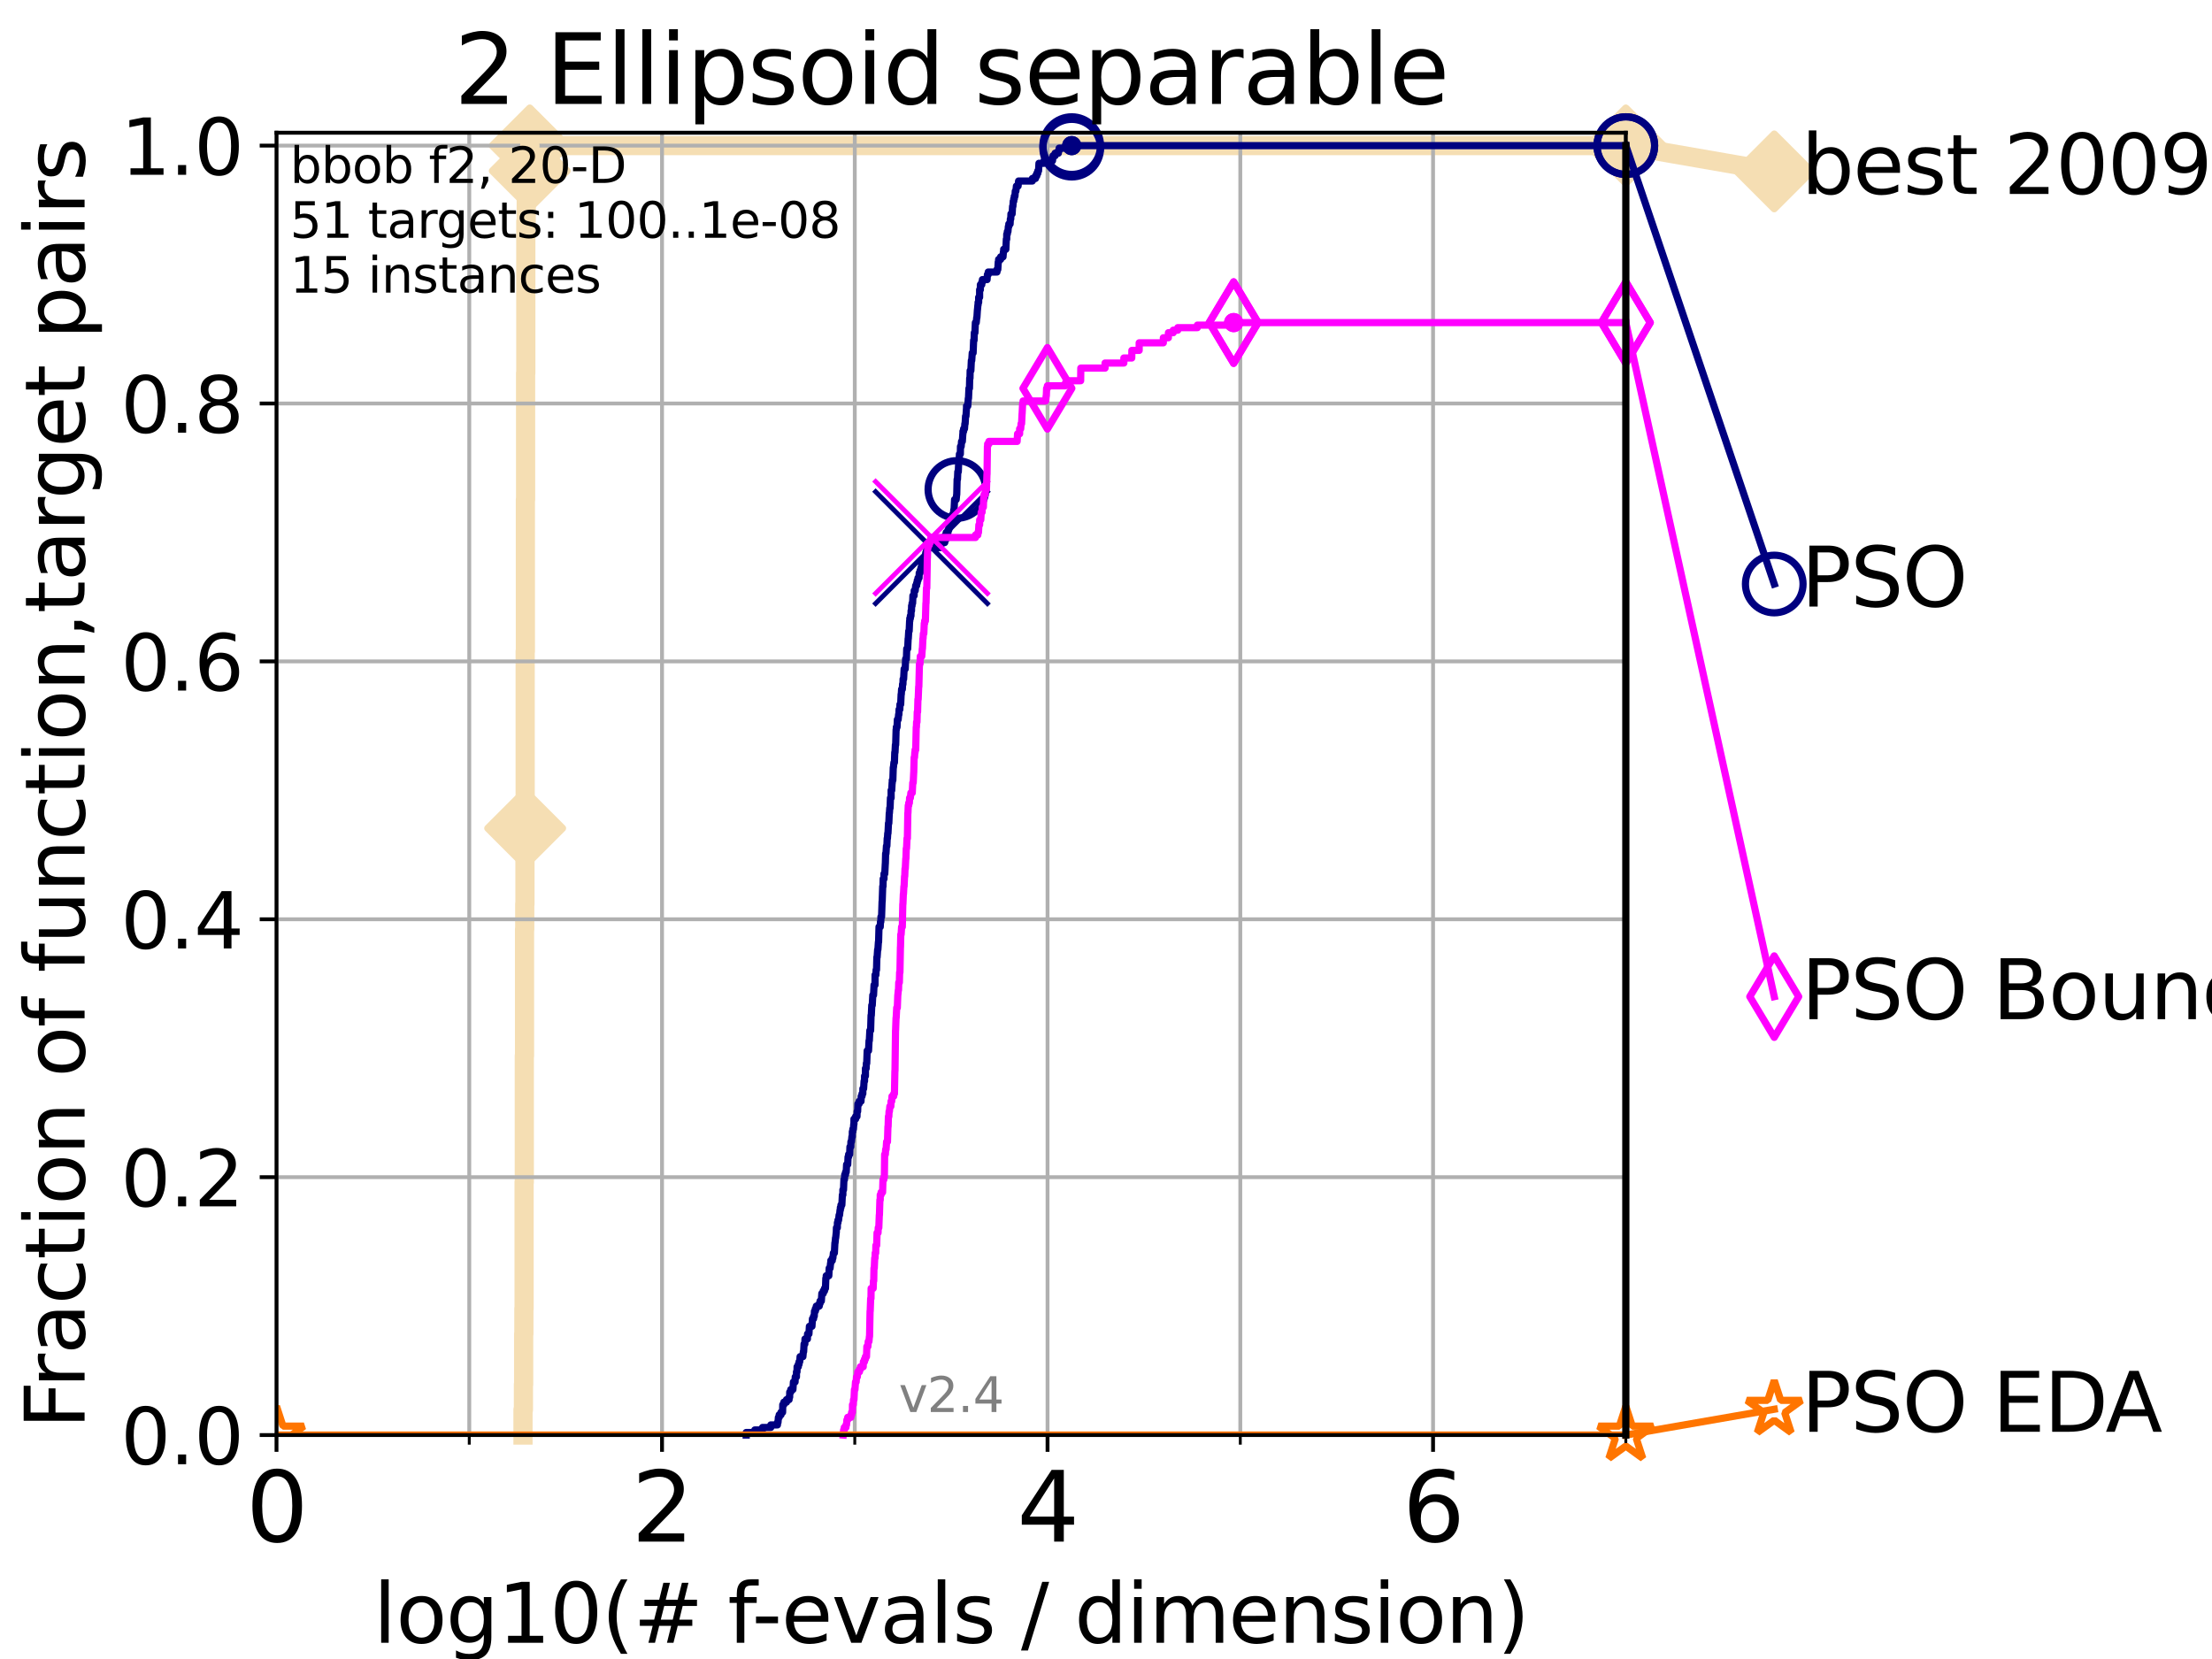 <?xml version="1.0" encoding="utf-8" standalone="no"?>
<!DOCTYPE svg PUBLIC "-//W3C//DTD SVG 1.1//EN"
  "http://www.w3.org/Graphics/SVG/1.1/DTD/svg11.dtd">
<svg height="345.6pt" version="1.1" viewBox="0 0 460.8 345.6" width="460.8pt" xmlns="http://www.w3.org/2000/svg" xmlns:xlink="http://www.w3.org/1999/xlink">
 <defs>
  <style type="text/css">*{stroke-linecap:butt;stroke-linejoin:round;}</style>
 </defs>
 <g id="figure_1">
  <g id="patch_1">
   <path d="M 0 345.6 
L 460.8 345.6 
L 460.8 0 
L 0 0 
z
" style="fill:#ffffff;"/>
  </g>
  <g id="axes_1">
   <g id="patch_2">
    <path d="M 57.6 298.944 
L 338.688 298.944 
L 338.688 27.648 
L 57.6 27.648 
z
" style="fill:#ffffff;"/>
   </g>
   <g id="line2d_1">
    <path d="M 108.949 298.944 
L 108.949 293.677 
L 109.04 293.677 
L 109.04 288.41 
L 109.086 288.41 
L 109.086 277.877 
L 109.132 277.877 
L 109.132 272.61 
L 109.177 272.61 
L 109.177 246.275 
L 109.222 246.275 
L 109.222 219.941 
L 109.267 219.941 
L 109.267 193.607 
L 109.312 193.607 
L 109.312 188.34 
L 109.357 188.34 
L 109.357 172.539 
L 109.402 172.539 
L 109.402 135.671 
L 109.447 135.671 
L 109.447 104.07 
L 109.491 104.07 
L 109.491 77.736 
L 109.536 77.736 
L 109.536 46.135 
L 109.624 46.135 
L 109.624 40.868 
L 110.017 40.868 
L 110.017 35.601 
L 110.359 35.601 
L 110.359 30.334 
L 338.688 30.334 
" style="fill:none;stroke:#f5deb3;stroke-linecap:square;stroke-width:4;"/>
   </g>
   <g id="line2d_2">
    <defs>
     <path d="M 0 7.778 
L 7.778 0 
L 0 -7.778 
L -7.778 0 
z
" id="md12a6431f4" style="stroke:#f5deb3;stroke-linejoin:miter;stroke-width:1.5;"/>
    </defs>
    <g>
     <use style="fill:#f5deb3;stroke:#f5deb3;stroke-linejoin:miter;stroke-width:1.5;" x="109.402" xlink:href="#md12a6431f4" y="172.539"/>
     <use style="fill:#f5deb3;stroke:#f5deb3;stroke-linejoin:miter;stroke-width:1.5;" x="110.359" xlink:href="#md12a6431f4" y="35.601"/>
     <use style="fill:#f5deb3;stroke:#f5deb3;stroke-linejoin:miter;stroke-width:1.5;" x="110.359" xlink:href="#md12a6431f4" y="30.334"/>
     <use style="fill:#f5deb3;stroke:#f5deb3;stroke-linejoin:miter;stroke-width:1.5;" x="110.359" xlink:href="#md12a6431f4" y="30.334"/>
     <use style="fill:#f5deb3;stroke:#f5deb3;stroke-linejoin:miter;stroke-width:1.5;" x="338.688" xlink:href="#md12a6431f4" y="30.334"/>
    </g>
   </g>
   <g id="line2d_3">
    <path style="fill:none;stroke:#f5deb3;stroke-linecap:square;stroke-width:4;"/>
    <g/>
   </g>
   <g id="line2d_4">
    <path d="M 338.688 30.334 
L 369.608 35.706 
" style="fill:none;stroke:#f5deb3;stroke-linecap:square;stroke-width:4;"/>
    <g>
     <use style="fill:#f5deb3;stroke:#f5deb3;stroke-linejoin:miter;stroke-width:1.5;" x="338.688" xlink:href="#md12a6431f4" y="30.334"/>
     <use style="fill:#f5deb3;stroke:#f5deb3;stroke-linejoin:miter;stroke-width:1.5;" x="369.608" xlink:href="#md12a6431f4" y="35.706"/>
    </g>
   </g>
   <g id="matplotlib.axis_1">
    <g id="xtick_1">
     <g id="line2d_5">
      <path clip-path="url(#p84c06c8d88)" d="M 57.6 298.944 
L 57.6 27.648 
" style="fill:none;stroke:#b0b0b0;stroke-linecap:square;stroke-width:0.8;"/>
     </g>
     <g id="line2d_6">
      <defs>
       <path d="M 0 0 
L 0 3.5 
" id="mf2fbe23375" style="stroke:#000000;stroke-width:0.8;"/>
      </defs>
      <g>
       <use style="stroke:#000000;stroke-width:0.8;" x="57.6" xlink:href="#mf2fbe23375" y="298.944"/>
      </g>
     </g>
     <g id="text_1">
      <!-- 0 -->
      <g transform="translate(51.237 321.141)scale(0.2 -0.2)">
       <defs>
        <path d="M 2034 4250 
Q 1547 4250 1301 3770 
Q 1056 3291 1056 2328 
Q 1056 1369 1301 889 
Q 1547 409 2034 409 
Q 2525 409 2770 889 
Q 3016 1369 3016 2328 
Q 3016 3291 2770 3770 
Q 2525 4250 2034 4250 
z
M 2034 4750 
Q 2819 4750 3233 4129 
Q 3647 3509 3647 2328 
Q 3647 1150 3233 529 
Q 2819 -91 2034 -91 
Q 1250 -91 836 529 
Q 422 1150 422 2328 
Q 422 3509 836 4129 
Q 1250 4750 2034 4750 
z
" id="DejaVuSans-30" transform="scale(0.016)"/>
       </defs>
       <use xlink:href="#DejaVuSans-30"/>
      </g>
     </g>
    </g>
    <g id="xtick_2">
     <g id="line2d_7">
      <path clip-path="url(#p84c06c8d88)" d="M 137.911 298.944 
L 137.911 27.648 
" style="fill:none;stroke:#b0b0b0;stroke-linecap:square;stroke-width:0.8;"/>
     </g>
     <g id="line2d_8">
      <g>
       <use style="stroke:#000000;stroke-width:0.8;" x="137.911" xlink:href="#mf2fbe23375" y="298.944"/>
      </g>
     </g>
     <g id="text_2">
      <!-- 2 -->
      <g transform="translate(131.548 321.141)scale(0.2 -0.2)">
       <defs>
        <path d="M 1228 531 
L 3431 531 
L 3431 0 
L 469 0 
L 469 531 
Q 828 903 1448 1529 
Q 2069 2156 2228 2338 
Q 2531 2678 2651 2914 
Q 2772 3150 2772 3378 
Q 2772 3750 2511 3984 
Q 2250 4219 1831 4219 
Q 1534 4219 1204 4116 
Q 875 4013 500 3803 
L 500 4441 
Q 881 4594 1212 4672 
Q 1544 4750 1819 4750 
Q 2544 4750 2975 4387 
Q 3406 4025 3406 3419 
Q 3406 3131 3298 2873 
Q 3191 2616 2906 2266 
Q 2828 2175 2409 1742 
Q 1991 1309 1228 531 
z
" id="DejaVuSans-32" transform="scale(0.016)"/>
       </defs>
       <use xlink:href="#DejaVuSans-32"/>
      </g>
     </g>
    </g>
    <g id="xtick_3">
     <g id="line2d_9">
      <path clip-path="url(#p84c06c8d88)" d="M 218.222 298.944 
L 218.222 27.648 
" style="fill:none;stroke:#b0b0b0;stroke-linecap:square;stroke-width:0.8;"/>
     </g>
     <g id="line2d_10">
      <g>
       <use style="stroke:#000000;stroke-width:0.8;" x="218.222" xlink:href="#mf2fbe23375" y="298.944"/>
      </g>
     </g>
     <g id="text_3">
      <!-- 4 -->
      <g transform="translate(211.859 321.141)scale(0.2 -0.2)">
       <defs>
        <path d="M 2419 4116 
L 825 1625 
L 2419 1625 
L 2419 4116 
z
M 2253 4666 
L 3047 4666 
L 3047 1625 
L 3713 1625 
L 3713 1100 
L 3047 1100 
L 3047 0 
L 2419 0 
L 2419 1100 
L 313 1100 
L 313 1709 
L 2253 4666 
z
" id="DejaVuSans-34" transform="scale(0.016)"/>
       </defs>
       <use xlink:href="#DejaVuSans-34"/>
      </g>
     </g>
    </g>
    <g id="xtick_4">
     <g id="line2d_11">
      <path clip-path="url(#p84c06c8d88)" d="M 298.533 298.944 
L 298.533 27.648 
" style="fill:none;stroke:#b0b0b0;stroke-linecap:square;stroke-width:0.8;"/>
     </g>
     <g id="line2d_12">
      <g>
       <use style="stroke:#000000;stroke-width:0.8;" x="298.533" xlink:href="#mf2fbe23375" y="298.944"/>
      </g>
     </g>
     <g id="text_4">
      <!-- 6 -->
      <g transform="translate(292.17 321.141)scale(0.2 -0.2)">
       <defs>
        <path d="M 2113 2584 
Q 1688 2584 1439 2293 
Q 1191 2003 1191 1497 
Q 1191 994 1439 701 
Q 1688 409 2113 409 
Q 2538 409 2786 701 
Q 3034 994 3034 1497 
Q 3034 2003 2786 2293 
Q 2538 2584 2113 2584 
z
M 3366 4563 
L 3366 3988 
Q 3128 4100 2886 4159 
Q 2644 4219 2406 4219 
Q 1781 4219 1451 3797 
Q 1122 3375 1075 2522 
Q 1259 2794 1537 2939 
Q 1816 3084 2150 3084 
Q 2853 3084 3261 2657 
Q 3669 2231 3669 1497 
Q 3669 778 3244 343 
Q 2819 -91 2113 -91 
Q 1303 -91 875 529 
Q 447 1150 447 2328 
Q 447 3434 972 4092 
Q 1497 4750 2381 4750 
Q 2619 4750 2861 4703 
Q 3103 4656 3366 4563 
z
" id="DejaVuSans-36" transform="scale(0.016)"/>
       </defs>
       <use xlink:href="#DejaVuSans-36"/>
      </g>
     </g>
    </g>
    <g id="xtick_5">
     <g id="line2d_13">
      <path clip-path="url(#p84c06c8d88)" d="M 97.755 298.944 
L 97.755 27.648 
" style="fill:none;stroke:#b0b0b0;stroke-linecap:square;stroke-width:0.8;"/>
     </g>
     <g id="line2d_14">
      <defs>
       <path d="M 0 0 
L 0 2 
" id="me64077f233" style="stroke:#000000;stroke-width:0.6;"/>
      </defs>
      <g>
       <use style="stroke:#000000;stroke-width:0.6;" x="97.755" xlink:href="#me64077f233" y="298.944"/>
      </g>
     </g>
    </g>
    <g id="xtick_6">
     <g id="line2d_15">
      <path clip-path="url(#p84c06c8d88)" d="M 178.066 298.944 
L 178.066 27.648 
" style="fill:none;stroke:#b0b0b0;stroke-linecap:square;stroke-width:0.8;"/>
     </g>
     <g id="line2d_16">
      <g>
       <use style="stroke:#000000;stroke-width:0.6;" x="178.066" xlink:href="#me64077f233" y="298.944"/>
      </g>
     </g>
    </g>
    <g id="xtick_7">
     <g id="line2d_17">
      <path clip-path="url(#p84c06c8d88)" d="M 258.377 298.944 
L 258.377 27.648 
" style="fill:none;stroke:#b0b0b0;stroke-linecap:square;stroke-width:0.8;"/>
     </g>
     <g id="line2d_18">
      <g>
       <use style="stroke:#000000;stroke-width:0.6;" x="258.377" xlink:href="#me64077f233" y="298.944"/>
      </g>
     </g>
    </g>
    <g id="xtick_8">
     <g id="line2d_19">
      <path clip-path="url(#p84c06c8d88)" d="M 338.688 298.944 
L 338.688 27.648 
" style="fill:none;stroke:#b0b0b0;stroke-linecap:square;stroke-width:0.8;"/>
     </g>
     <g id="line2d_20">
      <g>
       <use style="stroke:#000000;stroke-width:0.6;" x="338.688" xlink:href="#me64077f233" y="298.944"/>
      </g>
     </g>
    </g>
    <g id="text_5">
     <!-- log10(# f-evals / dimension) -->
     <g transform="translate(77.764 342.218)scale(0.17 -0.17)">
      <defs>
       <path d="M 603 4863 
L 1178 4863 
L 1178 0 
L 603 0 
L 603 4863 
z
" id="DejaVuSans-6c" transform="scale(0.016)"/>
       <path d="M 1959 3097 
Q 1497 3097 1228 2736 
Q 959 2375 959 1747 
Q 959 1119 1226 758 
Q 1494 397 1959 397 
Q 2419 397 2687 759 
Q 2956 1122 2956 1747 
Q 2956 2369 2687 2733 
Q 2419 3097 1959 3097 
z
M 1959 3584 
Q 2709 3584 3137 3096 
Q 3566 2609 3566 1747 
Q 3566 888 3137 398 
Q 2709 -91 1959 -91 
Q 1206 -91 779 398 
Q 353 888 353 1747 
Q 353 2609 779 3096 
Q 1206 3584 1959 3584 
z
" id="DejaVuSans-6f" transform="scale(0.016)"/>
       <path d="M 2906 1791 
Q 2906 2416 2648 2759 
Q 2391 3103 1925 3103 
Q 1463 3103 1205 2759 
Q 947 2416 947 1791 
Q 947 1169 1205 825 
Q 1463 481 1925 481 
Q 2391 481 2648 825 
Q 2906 1169 2906 1791 
z
M 3481 434 
Q 3481 -459 3084 -895 
Q 2688 -1331 1869 -1331 
Q 1566 -1331 1297 -1286 
Q 1028 -1241 775 -1147 
L 775 -588 
Q 1028 -725 1275 -790 
Q 1522 -856 1778 -856 
Q 2344 -856 2625 -561 
Q 2906 -266 2906 331 
L 2906 616 
Q 2728 306 2450 153 
Q 2172 0 1784 0 
Q 1141 0 747 490 
Q 353 981 353 1791 
Q 353 2603 747 3093 
Q 1141 3584 1784 3584 
Q 2172 3584 2450 3431 
Q 2728 3278 2906 2969 
L 2906 3500 
L 3481 3500 
L 3481 434 
z
" id="DejaVuSans-67" transform="scale(0.016)"/>
       <path d="M 794 531 
L 1825 531 
L 1825 4091 
L 703 3866 
L 703 4441 
L 1819 4666 
L 2450 4666 
L 2450 531 
L 3481 531 
L 3481 0 
L 794 0 
L 794 531 
z
" id="DejaVuSans-31" transform="scale(0.016)"/>
       <path d="M 1984 4856 
Q 1566 4138 1362 3434 
Q 1159 2731 1159 2009 
Q 1159 1288 1364 580 
Q 1569 -128 1984 -844 
L 1484 -844 
Q 1016 -109 783 600 
Q 550 1309 550 2009 
Q 550 2706 781 3412 
Q 1013 4119 1484 4856 
L 1984 4856 
z
" id="DejaVuSans-28" transform="scale(0.016)"/>
       <path d="M 3272 2816 
L 2363 2816 
L 2100 1772 
L 3016 1772 
L 3272 2816 
z
M 2803 4594 
L 2478 3297 
L 3391 3297 
L 3719 4594 
L 4219 4594 
L 3897 3297 
L 4872 3297 
L 4872 2816 
L 3775 2816 
L 3519 1772 
L 4513 1772 
L 4513 1294 
L 3397 1294 
L 3072 0 
L 2572 0 
L 2894 1294 
L 1978 1294 
L 1656 0 
L 1153 0 
L 1478 1294 
L 494 1294 
L 494 1772 
L 1594 1772 
L 1856 2816 
L 850 2816 
L 850 3297 
L 1978 3297 
L 2297 4594 
L 2803 4594 
z
" id="DejaVuSans-23" transform="scale(0.016)"/>
       <path id="DejaVuSans-20" transform="scale(0.016)"/>
       <path d="M 2375 4863 
L 2375 4384 
L 1825 4384 
Q 1516 4384 1395 4259 
Q 1275 4134 1275 3809 
L 1275 3500 
L 2222 3500 
L 2222 3053 
L 1275 3053 
L 1275 0 
L 697 0 
L 697 3053 
L 147 3053 
L 147 3500 
L 697 3500 
L 697 3744 
Q 697 4328 969 4595 
Q 1241 4863 1831 4863 
L 2375 4863 
z
" id="DejaVuSans-66" transform="scale(0.016)"/>
       <path d="M 313 2009 
L 1997 2009 
L 1997 1497 
L 313 1497 
L 313 2009 
z
" id="DejaVuSans-2d" transform="scale(0.016)"/>
       <path d="M 3597 1894 
L 3597 1613 
L 953 1613 
Q 991 1019 1311 708 
Q 1631 397 2203 397 
Q 2534 397 2845 478 
Q 3156 559 3463 722 
L 3463 178 
Q 3153 47 2828 -22 
Q 2503 -91 2169 -91 
Q 1331 -91 842 396 
Q 353 884 353 1716 
Q 353 2575 817 3079 
Q 1281 3584 2069 3584 
Q 2775 3584 3186 3129 
Q 3597 2675 3597 1894 
z
M 3022 2063 
Q 3016 2534 2758 2815 
Q 2500 3097 2075 3097 
Q 1594 3097 1305 2825 
Q 1016 2553 972 2059 
L 3022 2063 
z
" id="DejaVuSans-65" transform="scale(0.016)"/>
       <path d="M 191 3500 
L 800 3500 
L 1894 563 
L 2988 3500 
L 3597 3500 
L 2284 0 
L 1503 0 
L 191 3500 
z
" id="DejaVuSans-76" transform="scale(0.016)"/>
       <path d="M 2194 1759 
Q 1497 1759 1228 1600 
Q 959 1441 959 1056 
Q 959 750 1161 570 
Q 1363 391 1709 391 
Q 2188 391 2477 730 
Q 2766 1069 2766 1631 
L 2766 1759 
L 2194 1759 
z
M 3341 1997 
L 3341 0 
L 2766 0 
L 2766 531 
Q 2569 213 2275 61 
Q 1981 -91 1556 -91 
Q 1019 -91 701 211 
Q 384 513 384 1019 
Q 384 1609 779 1909 
Q 1175 2209 1959 2209 
L 2766 2209 
L 2766 2266 
Q 2766 2663 2505 2880 
Q 2244 3097 1772 3097 
Q 1472 3097 1187 3025 
Q 903 2953 641 2809 
L 641 3341 
Q 956 3463 1253 3523 
Q 1550 3584 1831 3584 
Q 2591 3584 2966 3190 
Q 3341 2797 3341 1997 
z
" id="DejaVuSans-61" transform="scale(0.016)"/>
       <path d="M 2834 3397 
L 2834 2853 
Q 2591 2978 2328 3040 
Q 2066 3103 1784 3103 
Q 1356 3103 1142 2972 
Q 928 2841 928 2578 
Q 928 2378 1081 2264 
Q 1234 2150 1697 2047 
L 1894 2003 
Q 2506 1872 2764 1633 
Q 3022 1394 3022 966 
Q 3022 478 2636 193 
Q 2250 -91 1575 -91 
Q 1294 -91 989 -36 
Q 684 19 347 128 
L 347 722 
Q 666 556 975 473 
Q 1284 391 1588 391 
Q 1994 391 2212 530 
Q 2431 669 2431 922 
Q 2431 1156 2273 1281 
Q 2116 1406 1581 1522 
L 1381 1569 
Q 847 1681 609 1914 
Q 372 2147 372 2553 
Q 372 3047 722 3315 
Q 1072 3584 1716 3584 
Q 2034 3584 2315 3537 
Q 2597 3491 2834 3397 
z
" id="DejaVuSans-73" transform="scale(0.016)"/>
       <path d="M 1625 4666 
L 2156 4666 
L 531 -594 
L 0 -594 
L 1625 4666 
z
" id="DejaVuSans-2f" transform="scale(0.016)"/>
       <path d="M 2906 2969 
L 2906 4863 
L 3481 4863 
L 3481 0 
L 2906 0 
L 2906 525 
Q 2725 213 2448 61 
Q 2172 -91 1784 -91 
Q 1150 -91 751 415 
Q 353 922 353 1747 
Q 353 2572 751 3078 
Q 1150 3584 1784 3584 
Q 2172 3584 2448 3432 
Q 2725 3281 2906 2969 
z
M 947 1747 
Q 947 1113 1208 752 
Q 1469 391 1925 391 
Q 2381 391 2643 752 
Q 2906 1113 2906 1747 
Q 2906 2381 2643 2742 
Q 2381 3103 1925 3103 
Q 1469 3103 1208 2742 
Q 947 2381 947 1747 
z
" id="DejaVuSans-64" transform="scale(0.016)"/>
       <path d="M 603 3500 
L 1178 3500 
L 1178 0 
L 603 0 
L 603 3500 
z
M 603 4863 
L 1178 4863 
L 1178 4134 
L 603 4134 
L 603 4863 
z
" id="DejaVuSans-69" transform="scale(0.016)"/>
       <path d="M 3328 2828 
Q 3544 3216 3844 3400 
Q 4144 3584 4550 3584 
Q 5097 3584 5394 3201 
Q 5691 2819 5691 2113 
L 5691 0 
L 5113 0 
L 5113 2094 
Q 5113 2597 4934 2840 
Q 4756 3084 4391 3084 
Q 3944 3084 3684 2787 
Q 3425 2491 3425 1978 
L 3425 0 
L 2847 0 
L 2847 2094 
Q 2847 2600 2669 2842 
Q 2491 3084 2119 3084 
Q 1678 3084 1418 2786 
Q 1159 2488 1159 1978 
L 1159 0 
L 581 0 
L 581 3500 
L 1159 3500 
L 1159 2956 
Q 1356 3278 1631 3431 
Q 1906 3584 2284 3584 
Q 2666 3584 2933 3390 
Q 3200 3197 3328 2828 
z
" id="DejaVuSans-6d" transform="scale(0.016)"/>
       <path d="M 3513 2113 
L 3513 0 
L 2938 0 
L 2938 2094 
Q 2938 2591 2744 2837 
Q 2550 3084 2163 3084 
Q 1697 3084 1428 2787 
Q 1159 2491 1159 1978 
L 1159 0 
L 581 0 
L 581 3500 
L 1159 3500 
L 1159 2956 
Q 1366 3272 1645 3428 
Q 1925 3584 2291 3584 
Q 2894 3584 3203 3211 
Q 3513 2838 3513 2113 
z
" id="DejaVuSans-6e" transform="scale(0.016)"/>
       <path d="M 513 4856 
L 1013 4856 
Q 1481 4119 1714 3412 
Q 1947 2706 1947 2009 
Q 1947 1309 1714 600 
Q 1481 -109 1013 -844 
L 513 -844 
Q 928 -128 1133 580 
Q 1338 1288 1338 2009 
Q 1338 2731 1133 3434 
Q 928 4138 513 4856 
z
" id="DejaVuSans-29" transform="scale(0.016)"/>
      </defs>
      <use xlink:href="#DejaVuSans-6c"/>
      <use x="27.783" xlink:href="#DejaVuSans-6f"/>
      <use x="88.965" xlink:href="#DejaVuSans-67"/>
      <use x="152.441" xlink:href="#DejaVuSans-31"/>
      <use x="216.064" xlink:href="#DejaVuSans-30"/>
      <use x="279.688" xlink:href="#DejaVuSans-28"/>
      <use x="318.701" xlink:href="#DejaVuSans-23"/>
      <use x="402.49" xlink:href="#DejaVuSans-20"/>
      <use x="434.277" xlink:href="#DejaVuSans-66"/>
      <use x="463.982" xlink:href="#DejaVuSans-2d"/>
      <use x="500.066" xlink:href="#DejaVuSans-65"/>
      <use x="561.59" xlink:href="#DejaVuSans-76"/>
      <use x="620.77" xlink:href="#DejaVuSans-61"/>
      <use x="682.049" xlink:href="#DejaVuSans-6c"/>
      <use x="709.832" xlink:href="#DejaVuSans-73"/>
      <use x="761.932" xlink:href="#DejaVuSans-20"/>
      <use x="793.719" xlink:href="#DejaVuSans-2f"/>
      <use x="827.41" xlink:href="#DejaVuSans-20"/>
      <use x="859.197" xlink:href="#DejaVuSans-64"/>
      <use x="922.674" xlink:href="#DejaVuSans-69"/>
      <use x="950.457" xlink:href="#DejaVuSans-6d"/>
      <use x="1047.869" xlink:href="#DejaVuSans-65"/>
      <use x="1109.393" xlink:href="#DejaVuSans-6e"/>
      <use x="1172.771" xlink:href="#DejaVuSans-73"/>
      <use x="1224.871" xlink:href="#DejaVuSans-69"/>
      <use x="1252.654" xlink:href="#DejaVuSans-6f"/>
      <use x="1313.836" xlink:href="#DejaVuSans-6e"/>
      <use x="1377.215" xlink:href="#DejaVuSans-29"/>
     </g>
    </g>
   </g>
   <g id="matplotlib.axis_2">
    <g id="ytick_1">
     <g id="line2d_21">
      <path clip-path="url(#p84c06c8d88)" d="M 57.6 298.944 
L 338.688 298.944 
" style="fill:none;stroke:#b0b0b0;stroke-linecap:square;stroke-width:0.8;"/>
     </g>
     <g id="line2d_22">
      <defs>
       <path d="M 0 0 
L -3.5 0 
" id="maced0ddaca" style="stroke:#000000;stroke-width:0.8;"/>
      </defs>
      <g>
       <use style="stroke:#000000;stroke-width:0.8;" x="57.6" xlink:href="#maced0ddaca" y="298.944"/>
      </g>
     </g>
     <g id="text_6">
      <!-- 0.0 -->
      <g transform="translate(25.155 305.023)scale(0.16 -0.16)">
       <defs>
        <path d="M 684 794 
L 1344 794 
L 1344 0 
L 684 0 
L 684 794 
z
" id="DejaVuSans-2e" transform="scale(0.016)"/>
       </defs>
       <use xlink:href="#DejaVuSans-30"/>
       <use x="63.623" xlink:href="#DejaVuSans-2e"/>
       <use x="95.41" xlink:href="#DejaVuSans-30"/>
      </g>
     </g>
    </g>
    <g id="ytick_2">
     <g id="line2d_23">
      <path clip-path="url(#p84c06c8d88)" d="M 57.6 245.222 
L 338.688 245.222 
" style="fill:none;stroke:#b0b0b0;stroke-linecap:square;stroke-width:0.8;"/>
     </g>
     <g id="line2d_24">
      <g>
       <use style="stroke:#000000;stroke-width:0.8;" x="57.6" xlink:href="#maced0ddaca" y="245.222"/>
      </g>
     </g>
     <g id="text_7">
      <!-- 0.2 -->
      <g transform="translate(25.155 251.301)scale(0.16 -0.16)">
       <use xlink:href="#DejaVuSans-30"/>
       <use x="63.623" xlink:href="#DejaVuSans-2e"/>
       <use x="95.41" xlink:href="#DejaVuSans-32"/>
      </g>
     </g>
    </g>
    <g id="ytick_3">
     <g id="line2d_25">
      <path clip-path="url(#p84c06c8d88)" d="M 57.6 191.5 
L 338.688 191.5 
" style="fill:none;stroke:#b0b0b0;stroke-linecap:square;stroke-width:0.8;"/>
     </g>
     <g id="line2d_26">
      <g>
       <use style="stroke:#000000;stroke-width:0.8;" x="57.6" xlink:href="#maced0ddaca" y="191.5"/>
      </g>
     </g>
     <g id="text_8">
      <!-- 0.4 -->
      <g transform="translate(25.155 197.579)scale(0.16 -0.16)">
       <use xlink:href="#DejaVuSans-30"/>
       <use x="63.623" xlink:href="#DejaVuSans-2e"/>
       <use x="95.41" xlink:href="#DejaVuSans-34"/>
      </g>
     </g>
    </g>
    <g id="ytick_4">
     <g id="line2d_27">
      <path clip-path="url(#p84c06c8d88)" d="M 57.6 137.778 
L 338.688 137.778 
" style="fill:none;stroke:#b0b0b0;stroke-linecap:square;stroke-width:0.8;"/>
     </g>
     <g id="line2d_28">
      <g>
       <use style="stroke:#000000;stroke-width:0.8;" x="57.6" xlink:href="#maced0ddaca" y="137.778"/>
      </g>
     </g>
     <g id="text_9">
      <!-- 0.6 -->
      <g transform="translate(25.155 143.857)scale(0.16 -0.16)">
       <use xlink:href="#DejaVuSans-30"/>
       <use x="63.623" xlink:href="#DejaVuSans-2e"/>
       <use x="95.41" xlink:href="#DejaVuSans-36"/>
      </g>
     </g>
    </g>
    <g id="ytick_5">
     <g id="line2d_29">
      <path clip-path="url(#p84c06c8d88)" d="M 57.6 84.056 
L 338.688 84.056 
" style="fill:none;stroke:#b0b0b0;stroke-linecap:square;stroke-width:0.8;"/>
     </g>
     <g id="line2d_30">
      <g>
       <use style="stroke:#000000;stroke-width:0.8;" x="57.6" xlink:href="#maced0ddaca" y="84.056"/>
      </g>
     </g>
     <g id="text_10">
      <!-- 0.8 -->
      <g transform="translate(25.155 90.135)scale(0.16 -0.16)">
       <defs>
        <path d="M 2034 2216 
Q 1584 2216 1326 1975 
Q 1069 1734 1069 1313 
Q 1069 891 1326 650 
Q 1584 409 2034 409 
Q 2484 409 2743 651 
Q 3003 894 3003 1313 
Q 3003 1734 2745 1975 
Q 2488 2216 2034 2216 
z
M 1403 2484 
Q 997 2584 770 2862 
Q 544 3141 544 3541 
Q 544 4100 942 4425 
Q 1341 4750 2034 4750 
Q 2731 4750 3128 4425 
Q 3525 4100 3525 3541 
Q 3525 3141 3298 2862 
Q 3072 2584 2669 2484 
Q 3125 2378 3379 2068 
Q 3634 1759 3634 1313 
Q 3634 634 3220 271 
Q 2806 -91 2034 -91 
Q 1263 -91 848 271 
Q 434 634 434 1313 
Q 434 1759 690 2068 
Q 947 2378 1403 2484 
z
M 1172 3481 
Q 1172 3119 1398 2916 
Q 1625 2713 2034 2713 
Q 2441 2713 2670 2916 
Q 2900 3119 2900 3481 
Q 2900 3844 2670 4047 
Q 2441 4250 2034 4250 
Q 1625 4250 1398 4047 
Q 1172 3844 1172 3481 
z
" id="DejaVuSans-38" transform="scale(0.016)"/>
       </defs>
       <use xlink:href="#DejaVuSans-30"/>
       <use x="63.623" xlink:href="#DejaVuSans-2e"/>
       <use x="95.41" xlink:href="#DejaVuSans-38"/>
      </g>
     </g>
    </g>
    <g id="ytick_6">
     <g id="line2d_31">
      <path clip-path="url(#p84c06c8d88)" d="M 57.6 30.334 
L 338.688 30.334 
" style="fill:none;stroke:#b0b0b0;stroke-linecap:square;stroke-width:0.8;"/>
     </g>
     <g id="line2d_32">
      <g>
       <use style="stroke:#000000;stroke-width:0.8;" x="57.6" xlink:href="#maced0ddaca" y="30.334"/>
      </g>
     </g>
     <g id="text_11">
      <!-- 1.0 -->
      <g transform="translate(25.155 36.413)scale(0.16 -0.16)">
       <use xlink:href="#DejaVuSans-31"/>
       <use x="63.623" xlink:href="#DejaVuSans-2e"/>
       <use x="95.41" xlink:href="#DejaVuSans-30"/>
      </g>
     </g>
    </g>
    <g id="text_12">
     <!-- Fraction of function,target pairs -->
     <g transform="translate(17.62 297.681)rotate(-90)scale(0.17 -0.17)">
      <defs>
       <path d="M 628 4666 
L 3309 4666 
L 3309 4134 
L 1259 4134 
L 1259 2759 
L 3109 2759 
L 3109 2228 
L 1259 2228 
L 1259 0 
L 628 0 
L 628 4666 
z
" id="DejaVuSans-46" transform="scale(0.016)"/>
       <path d="M 2631 2963 
Q 2534 3019 2420 3045 
Q 2306 3072 2169 3072 
Q 1681 3072 1420 2755 
Q 1159 2438 1159 1844 
L 1159 0 
L 581 0 
L 581 3500 
L 1159 3500 
L 1159 2956 
Q 1341 3275 1631 3429 
Q 1922 3584 2338 3584 
Q 2397 3584 2469 3576 
Q 2541 3569 2628 3553 
L 2631 2963 
z
" id="DejaVuSans-72" transform="scale(0.016)"/>
       <path d="M 3122 3366 
L 3122 2828 
Q 2878 2963 2633 3030 
Q 2388 3097 2138 3097 
Q 1578 3097 1268 2742 
Q 959 2388 959 1747 
Q 959 1106 1268 751 
Q 1578 397 2138 397 
Q 2388 397 2633 464 
Q 2878 531 3122 666 
L 3122 134 
Q 2881 22 2623 -34 
Q 2366 -91 2075 -91 
Q 1284 -91 818 406 
Q 353 903 353 1747 
Q 353 2603 823 3093 
Q 1294 3584 2113 3584 
Q 2378 3584 2631 3529 
Q 2884 3475 3122 3366 
z
" id="DejaVuSans-63" transform="scale(0.016)"/>
       <path d="M 1172 4494 
L 1172 3500 
L 2356 3500 
L 2356 3053 
L 1172 3053 
L 1172 1153 
Q 1172 725 1289 603 
Q 1406 481 1766 481 
L 2356 481 
L 2356 0 
L 1766 0 
Q 1100 0 847 248 
Q 594 497 594 1153 
L 594 3053 
L 172 3053 
L 172 3500 
L 594 3500 
L 594 4494 
L 1172 4494 
z
" id="DejaVuSans-74" transform="scale(0.016)"/>
       <path d="M 544 1381 
L 544 3500 
L 1119 3500 
L 1119 1403 
Q 1119 906 1312 657 
Q 1506 409 1894 409 
Q 2359 409 2629 706 
Q 2900 1003 2900 1516 
L 2900 3500 
L 3475 3500 
L 3475 0 
L 2900 0 
L 2900 538 
Q 2691 219 2414 64 
Q 2138 -91 1772 -91 
Q 1169 -91 856 284 
Q 544 659 544 1381 
z
M 1991 3584 
L 1991 3584 
z
" id="DejaVuSans-75" transform="scale(0.016)"/>
       <path d="M 750 794 
L 1409 794 
L 1409 256 
L 897 -744 
L 494 -744 
L 750 256 
L 750 794 
z
" id="DejaVuSans-2c" transform="scale(0.016)"/>
       <path d="M 1159 525 
L 1159 -1331 
L 581 -1331 
L 581 3500 
L 1159 3500 
L 1159 2969 
Q 1341 3281 1617 3432 
Q 1894 3584 2278 3584 
Q 2916 3584 3314 3078 
Q 3713 2572 3713 1747 
Q 3713 922 3314 415 
Q 2916 -91 2278 -91 
Q 1894 -91 1617 61 
Q 1341 213 1159 525 
z
M 3116 1747 
Q 3116 2381 2855 2742 
Q 2594 3103 2138 3103 
Q 1681 3103 1420 2742 
Q 1159 2381 1159 1747 
Q 1159 1113 1420 752 
Q 1681 391 2138 391 
Q 2594 391 2855 752 
Q 3116 1113 3116 1747 
z
" id="DejaVuSans-70" transform="scale(0.016)"/>
      </defs>
      <use xlink:href="#DejaVuSans-46"/>
      <use x="50.27" xlink:href="#DejaVuSans-72"/>
      <use x="91.383" xlink:href="#DejaVuSans-61"/>
      <use x="152.662" xlink:href="#DejaVuSans-63"/>
      <use x="207.643" xlink:href="#DejaVuSans-74"/>
      <use x="246.852" xlink:href="#DejaVuSans-69"/>
      <use x="274.635" xlink:href="#DejaVuSans-6f"/>
      <use x="335.816" xlink:href="#DejaVuSans-6e"/>
      <use x="399.195" xlink:href="#DejaVuSans-20"/>
      <use x="430.982" xlink:href="#DejaVuSans-6f"/>
      <use x="492.164" xlink:href="#DejaVuSans-66"/>
      <use x="527.369" xlink:href="#DejaVuSans-20"/>
      <use x="559.156" xlink:href="#DejaVuSans-66"/>
      <use x="594.361" xlink:href="#DejaVuSans-75"/>
      <use x="657.74" xlink:href="#DejaVuSans-6e"/>
      <use x="721.119" xlink:href="#DejaVuSans-63"/>
      <use x="776.1" xlink:href="#DejaVuSans-74"/>
      <use x="815.309" xlink:href="#DejaVuSans-69"/>
      <use x="843.092" xlink:href="#DejaVuSans-6f"/>
      <use x="904.273" xlink:href="#DejaVuSans-6e"/>
      <use x="967.652" xlink:href="#DejaVuSans-2c"/>
      <use x="999.439" xlink:href="#DejaVuSans-74"/>
      <use x="1038.648" xlink:href="#DejaVuSans-61"/>
      <use x="1099.928" xlink:href="#DejaVuSans-72"/>
      <use x="1139.291" xlink:href="#DejaVuSans-67"/>
      <use x="1202.768" xlink:href="#DejaVuSans-65"/>
      <use x="1264.291" xlink:href="#DejaVuSans-74"/>
      <use x="1303.5" xlink:href="#DejaVuSans-20"/>
      <use x="1335.287" xlink:href="#DejaVuSans-70"/>
      <use x="1398.764" xlink:href="#DejaVuSans-61"/>
      <use x="1460.043" xlink:href="#DejaVuSans-69"/>
      <use x="1487.826" xlink:href="#DejaVuSans-72"/>
      <use x="1528.939" xlink:href="#DejaVuSans-73"/>
     </g>
    </g>
   </g>
   <g id="line2d_33">
    <defs>
     <path d="M 0 1.5 
C 0.398 1.5 0.779 1.342 1.061 1.061 
C 1.342 0.779 1.5 0.398 1.5 0 
C 1.5 -0.398 1.342 -0.779 1.061 -1.061 
C 0.779 -1.342 0.398 -1.5 0 -1.5 
C -0.398 -1.5 -0.779 -1.342 -1.061 -1.061 
C -1.342 -0.779 -1.5 -0.398 -1.5 0 
C -1.5 0.398 -1.342 0.779 -1.061 1.061 
C -0.779 1.342 -0.398 1.5 0 1.5 
z
" id="md51b761a67" style="stroke:#f5deb3;"/>
    </defs>
    <g>
     <use style="fill:#f5deb3;stroke:#f5deb3;" x="110.359" xlink:href="#md51b761a67" y="30.334"/>
     <use style="fill:#f5deb3;stroke:#f5deb3;" x="110.359" xlink:href="#md51b761a67" y="30.334"/>
    </g>
   </g>
   <g id="line2d_34">
    <defs>
     <path d="M 0 1.5 
C 0.398 1.5 0.779 1.342 1.061 1.061 
C 1.342 0.779 1.5 0.398 1.5 0 
C 1.5 -0.398 1.342 -0.779 1.061 -1.061 
C 0.779 -1.342 0.398 -1.5 0 -1.5 
C -0.398 -1.5 -0.779 -1.342 -1.061 -1.061 
C -1.342 -0.779 -1.5 -0.398 -1.5 0 
C -1.5 0.398 -1.342 0.779 -1.061 1.061 
C -0.779 1.342 -0.398 1.5 0 1.5 
z
" id="md121507632" style="stroke:#000080;"/>
    </defs>
    <g>
     <use style="fill:#000080;stroke:#000080;" x="223.258" xlink:href="#md121507632" y="30.334"/>
     <use style="fill:#000080;stroke:#000080;" x="223.258" xlink:href="#md121507632" y="30.334"/>
    </g>
   </g>
   <g id="line2d_35">
    <path d="M 155.444 298.944 
L 155.444 298.417 
L 157.232 298.417 
L 157.232 297.891 
L 158.848 297.891 
L 158.848 297.364 
L 160.569 297.364 
L 160.569 296.837 
L 161.953 296.837 
L 161.953 296.311 
L 162.072 296.311 
L 162.154 295.257 
L 162.321 295.257 
L 162.321 294.731 
L 162.695 294.731 
L 162.695 294.204 
L 163.029 294.204 
L 163.062 292.624 
L 163.293 292.624 
L 163.293 292.097 
L 163.842 292.097 
L 163.842 291.57 
L 164.381 291.57 
L 164.381 291.044 
L 164.5 291.044 
L 164.515 289.99 
L 164.733 289.99 
L 164.733 289.464 
L 165.179 289.464 
L 165.285 287.884 
L 165.63 287.884 
L 165.665 286.83 
L 165.914 286.83 
L 165.919 285.777 
L 166.029 285.777 
L 166.05 284.723 
L 166.303 284.723 
L 166.303 284.197 
L 166.462 284.197 
L 166.462 283.67 
L 166.597 283.67 
L 166.671 282.617 
L 167.259 282.617 
L 167.353 281.563 
L 167.415 281.563 
L 167.5 279.983 
L 167.666 279.983 
L 167.694 278.93 
L 168.199 278.93 
L 168.227 277.877 
L 168.517 277.877 
L 168.613 276.296 
L 169.146 276.296 
L 169.248 274.716 
L 169.479 274.716 
L 169.479 274.19 
L 169.627 274.19 
L 169.669 273.136 
L 169.859 273.136 
L 169.859 272.61 
L 170.054 272.61 
L 170.054 272.083 
L 170.667 272.083 
L 170.667 271.556 
L 170.831 271.556 
L 170.831 271.03 
L 171.102 271.03 
L 171.203 269.45 
L 171.499 269.45 
L 171.499 268.923 
L 171.762 268.923 
L 171.762 268.396 
L 171.96 268.396 
L 172.037 266.289 
L 172.12 266.289 
L 172.12 265.763 
L 172.655 265.763 
L 172.736 264.183 
L 172.922 264.183 
L 173.025 263.129 
L 173.073 263.129 
L 173.073 262.603 
L 173.38 262.603 
L 173.38 262.076 
L 173.507 262.076 
L 173.609 261.023 
L 173.816 261.023 
L 173.926 258.916 
L 173.957 258.916 
L 174.058 257.862 
L 174.09 257.862 
L 174.197 256.809 
L 174.211 256.809 
L 174.244 255.756 
L 174.434 255.756 
L 174.448 254.702 
L 174.564 254.702 
L 174.564 254.176 
L 174.69 254.176 
L 174.801 253.122 
L 174.894 253.122 
L 174.998 252.069 
L 175.064 252.069 
L 175.064 251.542 
L 175.188 251.542 
L 175.188 251.016 
L 175.374 251.016 
L 175.481 248.909 
L 175.584 248.909 
L 175.586 247.855 
L 175.719 247.855 
L 175.802 245.749 
L 175.917 245.749 
L 175.97 244.695 
L 176.143 244.695 
L 176.143 244.169 
L 176.283 244.169 
L 176.362 242.589 
L 176.596 242.589 
L 176.664 241.009 
L 176.782 241.009 
L 176.782 240.482 
L 176.997 240.482 
L 177.058 238.902 
L 177.232 238.902 
L 177.261 237.848 
L 177.368 237.848 
L 177.468 236.795 
L 177.545 236.795 
L 177.557 235.742 
L 177.657 235.742 
L 177.657 235.215 
L 177.774 235.215 
L 177.852 234.162 
L 177.892 234.162 
L 177.897 233.108 
L 178.241 233.108 
L 178.241 232.582 
L 178.525 232.582 
L 178.554 231.528 
L 178.66 231.528 
L 178.72 229.948 
L 178.971 229.948 
L 178.971 229.421 
L 179.365 229.421 
L 179.405 228.368 
L 179.573 228.368 
L 179.573 227.841 
L 179.74 227.841 
L 179.747 226.788 
L 179.904 226.788 
L 180.005 225.208 
L 180.101 225.208 
L 180.103 224.155 
L 180.282 224.155 
L 180.285 222.575 
L 180.439 222.575 
L 180.472 221.521 
L 180.552 221.521 
L 180.649 218.888 
L 180.931 218.888 
L 181.04 216.781 
L 181.096 216.781 
L 181.204 214.674 
L 181.365 214.674 
L 181.459 211.514 
L 181.509 211.514 
L 181.607 209.407 
L 181.707 209.407 
L 181.818 207.301 
L 181.974 207.301 
L 182.081 205.194 
L 182.279 205.194 
L 182.295 203.087 
L 182.465 203.087 
L 182.512 202.034 
L 182.596 202.034 
L 182.665 199.4 
L 182.72 199.4 
L 182.827 197.82 
L 182.883 197.82 
L 182.988 196.24 
L 183.025 196.24 
L 183.115 193.08 
L 183.372 193.08 
L 183.417 192.027 
L 183.486 192.027 
L 183.519 190.973 
L 183.648 190.973 
L 183.753 187.813 
L 183.776 187.813 
L 183.885 184.653 
L 183.946 184.653 
L 183.981 183.073 
L 184.155 183.073 
L 184.155 182.02 
L 184.314 182.02 
L 184.423 179.913 
L 184.434 179.913 
L 184.491 177.806 
L 184.565 177.806 
L 184.665 176.226 
L 184.754 176.226 
L 184.819 174.646 
L 184.869 174.646 
L 184.931 173.593 
L 184.98 173.593 
L 185.088 171.486 
L 185.158 171.486 
L 185.251 169.379 
L 185.281 169.379 
L 185.352 168.326 
L 185.419 168.326 
L 185.496 166.219 
L 185.636 166.219 
L 185.636 164.639 
L 185.761 164.639 
L 185.848 163.059 
L 185.876 163.059 
L 185.876 162.532 
L 185.996 162.532 
L 186.081 159.899 
L 186.113 159.899 
L 186.223 158.846 
L 186.324 158.846 
L 186.395 156.739 
L 186.448 156.739 
L 186.526 155.159 
L 186.586 155.159 
L 186.676 151.999 
L 186.724 151.999 
L 186.724 151.472 
L 186.868 151.472 
L 186.939 149.892 
L 187.104 149.892 
L 187.199 148.838 
L 187.259 148.838 
L 187.294 147.785 
L 187.451 147.785 
L 187.477 146.732 
L 187.628 146.732 
L 187.723 144.625 
L 187.759 144.625 
L 187.819 143.572 
L 187.976 143.572 
L 188.02 142.518 
L 188.1 142.518 
L 188.128 141.465 
L 188.24 141.465 
L 188.349 139.358 
L 188.57 139.358 
L 188.66 137.251 
L 188.823 137.251 
L 188.89 135.145 
L 189.084 135.145 
L 189.185 133.038 
L 189.213 133.038 
L 189.307 131.458 
L 189.395 131.458 
L 189.488 129.351 
L 189.525 129.351 
L 189.525 128.824 
L 189.645 128.824 
L 189.645 128.298 
L 189.769 128.298 
L 189.795 127.244 
L 189.882 127.244 
L 189.9 126.191 
L 189.998 126.191 
L 189.998 125.664 
L 190.112 125.664 
L 190.177 124.084 
L 190.426 124.084 
L 190.448 123.031 
L 190.659 123.031 
L 190.756 121.977 
L 190.958 121.977 
L 190.958 121.451 
L 191.077 121.451 
L 191.077 120.924 
L 191.234 120.924 
L 191.234 120.397 
L 191.454 120.397 
L 191.493 119.344 
L 191.681 119.344 
L 191.681 118.817 
L 191.85 118.817 
L 191.85 118.291 
L 191.981 118.291 
L 191.982 117.237 
L 192.383 117.237 
L 192.383 116.711 
L 192.508 116.711 
L 192.508 116.184 
L 192.854 116.184 
L 192.857 115.131 
L 193.02 115.131 
L 193.02 114.604 
L 193.159 114.604 
L 193.159 114.077 
L 195.873 114.077 
L 195.873 113.55 
L 196.04 113.55 
L 196.04 113.024 
L 196.806 113.024 
L 196.806 112.497 
L 197.001 112.497 
L 197.112 110.917 
L 197.488 110.917 
L 197.488 110.39 
L 197.654 110.39 
L 197.654 109.864 
L 197.86 109.864 
L 197.86 109.337 
L 198.224 109.337 
L 198.333 107.757 
L 198.376 107.757 
L 198.376 107.23 
L 198.592 107.23 
L 198.698 106.177 
L 198.752 106.177 
L 198.859 104.07 
L 199.186 104.07 
L 199.291 103.017 
L 199.306 103.017 
L 199.385 99.857 
L 199.458 99.857 
L 199.524 98.277 
L 199.631 98.277 
L 199.717 96.17 
L 199.798 96.17 
L 199.865 94.59 
L 200.057 94.59 
L 200.085 93.01 
L 200.231 93.01 
L 200.306 91.956 
L 200.47 91.956 
L 200.576 90.376 
L 200.598 90.376 
L 200.598 89.85 
L 200.74 89.85 
L 200.74 89.323 
L 200.922 89.323 
L 200.998 88.27 
L 201.052 88.27 
L 201.144 86.69 
L 201.23 86.69 
L 201.332 85.109 
L 201.345 85.109 
L 201.345 84.583 
L 201.607 84.583 
L 201.713 83.003 
L 201.754 83.003 
L 201.851 80.896 
L 201.955 80.896 
L 202.003 78.789 
L 202.067 78.789 
L 202.1 77.209 
L 202.25 77.209 
L 202.349 75.102 
L 202.431 75.102 
L 202.534 73.522 
L 202.717 73.522 
L 202.826 70.889 
L 202.918 70.889 
L 202.97 69.309 
L 203.094 69.309 
L 203.189 67.202 
L 203.369 67.202 
L 203.471 66.149 
L 203.508 66.149 
L 203.61 64.569 
L 203.621 64.569 
L 203.717 63.515 
L 203.753 63.515 
L 203.753 62.989 
L 203.872 62.989 
L 203.872 61.935 
L 204.068 61.935 
L 204.072 60.355 
L 204.227 60.355 
L 204.23 59.302 
L 204.522 59.302 
L 204.522 58.775 
L 204.656 58.775 
L 204.656 58.248 
L 205.628 58.248 
L 205.696 57.195 
L 205.868 57.195 
L 205.868 56.668 
L 207.686 56.668 
L 207.686 56.142 
L 207.86 56.142 
L 207.956 54.562 
L 208.031 54.562 
L 208.031 54.035 
L 208.453 54.035 
L 208.453 53.508 
L 208.947 53.508 
L 209.028 52.455 
L 209.086 52.455 
L 209.086 51.928 
L 209.537 51.928 
L 209.638 49.821 
L 209.716 49.821 
L 209.722 48.768 
L 209.845 48.768 
L 209.845 48.241 
L 209.975 48.241 
L 210.059 47.188 
L 210.155 47.188 
L 210.155 46.661 
L 210.42 46.661 
L 210.475 45.608 
L 210.56 45.608 
L 210.598 44.555 
L 210.844 44.555 
L 210.939 42.975 
L 211.007 42.975 
L 211.077 41.921 
L 211.183 41.921 
L 211.183 41.395 
L 211.298 41.395 
L 211.298 40.868 
L 211.439 40.868 
L 211.499 39.814 
L 211.631 39.814 
L 211.738 38.761 
L 212.087 38.761 
L 212.191 37.708 
L 215.06 37.708 
L 215.06 37.181 
L 215.711 37.181 
L 215.711 36.654 
L 215.976 36.654 
L 215.976 36.128 
L 216.191 36.128 
L 216.191 35.601 
L 216.35 35.601 
L 216.432 34.021 
L 217.484 34.021 
L 217.484 33.494 
L 219.256 33.494 
L 219.36 32.441 
L 219.795 32.441 
L 219.795 31.914 
L 220.477 31.914 
L 220.477 31.387 
L 220.639 31.387 
L 220.639 30.861 
L 223.258 30.861 
L 223.258 30.334 
L 338.688 30.334 
L 338.688 30.334 
" style="fill:none;stroke:#000080;stroke-linecap:square;stroke-width:1.5;"/>
   </g>
   <g id="line2d_36">
    <defs>
     <path d="M 0 6 
C 1.591 6 3.117 5.368 4.243 4.243 
C 5.368 3.117 6 1.591 6 0 
C 6 -1.591 5.368 -3.117 4.243 -4.243 
C 3.117 -5.368 1.591 -6 0 -6 
C -1.591 -6 -3.117 -5.368 -4.243 -4.243 
C -5.368 -3.117 -6 -1.591 -6 0 
C -6 1.591 -5.368 3.117 -4.243 4.243 
C -3.117 5.368 -1.591 6 0 6 
z
" id="m1d62bdb7fd" style="stroke:#000080;stroke-width:1.5;"/>
    </defs>
    <g>
     <use style="fill-opacity:0;stroke:#000080;stroke-width:1.5;" x="199.34" xlink:href="#m1d62bdb7fd" y="101.963"/>
     <use style="fill-opacity:0;stroke:#000080;stroke-width:1.5;" x="223.258" xlink:href="#m1d62bdb7fd" y="30.861"/>
     <use style="fill-opacity:0;stroke:#000080;stroke-width:1.5;" x="223.258" xlink:href="#m1d62bdb7fd" y="30.334"/>
     <use style="fill-opacity:0;stroke:#000080;stroke-width:1.5;" x="338.688" xlink:href="#m1d62bdb7fd" y="30.334"/>
    </g>
   </g>
   <g id="line2d_37">
    <path style="fill:none;stroke:#000080;stroke-linecap:square;stroke-width:1.5;"/>
    <g/>
   </g>
   <g id="line2d_38">
    <path clip-path="url(#p84c06c8d88)" d="M 194.046 114.077 
" style="fill:none;stroke:#000080;stroke-linecap:square;stroke-width:1.5;"/>
    <defs>
     <path d="M -12 12 
L 12 -12 
M -12 -12 
L 12 12 
" id="m62bb4e3f61" style="stroke:#000080;"/>
    </defs>
    <g clip-path="url(#p84c06c8d88)">
     <use style="fill:#000080;stroke:#000080;" x="194.046" xlink:href="#m62bb4e3f61" y="114.077"/>
    </g>
   </g>
   <g id="line2d_39">
    <defs>
     <path d="M 0 1.5 
C 0.398 1.5 0.779 1.342 1.061 1.061 
C 1.342 0.779 1.5 0.398 1.5 0 
C 1.5 -0.398 1.342 -0.779 1.061 -1.061 
C 0.779 -1.342 0.398 -1.5 0 -1.5 
C -0.398 -1.5 -0.779 -1.342 -1.061 -1.061 
C -1.342 -0.779 -1.5 -0.398 -1.5 0 
C -1.5 0.398 -1.342 0.779 -1.061 1.061 
C -0.779 1.342 -0.398 1.5 0 1.5 
z
" id="mbbf84b2d54" style="stroke:#ff00ff;"/>
    </defs>
    <g>
     <use style="fill:#ff00ff;stroke:#ff00ff;" x="256.995" xlink:href="#mbbf84b2d54" y="67.202"/>
     <use style="fill:#ff00ff;stroke:#ff00ff;" x="256.995" xlink:href="#mbbf84b2d54" y="67.202"/>
    </g>
   </g>
   <g id="line2d_40">
    <path d="M 175.651 298.944 
L 175.74 297.891 
L 175.879 297.891 
L 175.879 297.364 
L 176.23 297.364 
L 176.23 296.837 
L 176.347 296.837 
L 176.426 295.784 
L 176.596 295.784 
L 176.596 295.257 
L 177.263 295.257 
L 177.263 294.731 
L 177.409 294.731 
L 177.409 294.204 
L 177.574 294.204 
L 177.591 292.624 
L 177.752 292.624 
L 177.803 291.57 
L 177.9 291.57 
L 177.998 289.464 
L 178.107 289.464 
L 178.216 287.884 
L 178.359 287.884 
L 178.428 286.83 
L 178.595 286.83 
L 178.691 285.777 
L 179.042 285.777 
L 179.042 285.25 
L 179.247 285.25 
L 179.247 284.723 
L 179.826 284.723 
L 179.855 283.67 
L 180.087 283.67 
L 180.087 283.143 
L 180.282 283.143 
L 180.282 282.617 
L 180.508 282.617 
L 180.582 280.51 
L 180.794 280.51 
L 180.865 279.457 
L 181.018 279.457 
L 181.114 278.403 
L 181.143 278.403 
L 181.252 273.136 
L 181.278 273.136 
L 181.375 270.503 
L 181.442 270.503 
L 181.47 268.396 
L 181.898 268.396 
L 181.954 266.816 
L 182.015 266.816 
L 182.062 264.183 
L 182.127 264.183 
L 182.216 262.076 
L 182.291 262.076 
L 182.316 261.023 
L 182.427 261.023 
L 182.462 259.443 
L 182.627 259.443 
L 182.706 256.809 
L 182.915 256.809 
L 182.954 255.756 
L 183.072 255.756 
L 183.174 253.122 
L 183.201 253.122 
L 183.299 249.962 
L 183.368 249.962 
L 183.371 248.909 
L 183.546 248.909 
L 183.546 248.382 
L 183.857 248.382 
L 183.94 245.749 
L 184.114 245.749 
L 184.114 245.222 
L 184.231 245.222 
L 184.288 240.482 
L 184.434 240.482 
L 184.498 239.428 
L 184.589 239.428 
L 184.695 237.848 
L 184.876 237.848 
L 184.973 234.688 
L 185.008 234.688 
L 185.073 232.582 
L 185.163 232.582 
L 185.208 231.528 
L 185.281 231.528 
L 185.373 230.475 
L 185.579 230.475 
L 185.622 229.421 
L 185.757 229.421 
L 185.822 228.368 
L 186.176 228.368 
L 186.176 227.841 
L 186.329 227.841 
L 186.422 223.101 
L 186.444 223.101 
L 186.555 214.674 
L 186.568 214.674 
L 186.663 212.041 
L 186.69 212.041 
L 186.801 209.934 
L 186.927 209.934 
L 187.027 207.301 
L 187.038 207.301 
L 187.138 206.247 
L 187.178 206.247 
L 187.223 204.667 
L 187.353 204.667 
L 187.406 202.56 
L 187.473 202.56 
L 187.575 197.294 
L 187.59 197.294 
L 187.649 194.66 
L 187.722 194.66 
L 187.82 193.08 
L 187.97 193.08 
L 188.071 188.34 
L 188.096 188.34 
L 188.182 186.233 
L 188.212 186.233 
L 188.295 184.653 
L 188.337 184.653 
L 188.434 182.546 
L 188.475 182.546 
L 188.531 180.966 
L 188.587 180.966 
L 188.688 178.86 
L 188.724 178.86 
L 188.791 176.753 
L 188.852 176.753 
L 188.949 174.646 
L 189.025 174.646 
L 189.118 169.379 
L 189.142 169.379 
L 189.206 167.799 
L 189.302 167.799 
L 189.302 167.272 
L 189.44 167.272 
L 189.482 166.219 
L 189.647 166.219 
L 189.748 165.166 
L 190.04 165.166 
L 190.145 163.059 
L 190.236 163.059 
L 190.34 160.952 
L 190.35 160.952 
L 190.434 157.792 
L 190.508 157.792 
L 190.572 156.739 
L 190.626 156.739 
L 190.626 156.212 
L 190.762 156.212 
L 190.869 151.472 
L 190.91 151.472 
L 190.938 150.419 
L 191.027 150.419 
L 191.078 148.312 
L 191.149 148.312 
L 191.221 145.678 
L 191.271 145.678 
L 191.378 143.045 
L 191.413 143.045 
L 191.521 138.831 
L 191.532 138.831 
L 191.532 138.305 
L 191.654 138.305 
L 191.715 136.725 
L 192.02 136.725 
L 192.129 135.145 
L 192.16 135.145 
L 192.259 133.038 
L 192.286 133.038 
L 192.352 131.985 
L 192.45 131.985 
L 192.538 129.878 
L 192.617 129.878 
L 192.617 129.351 
L 192.775 129.351 
L 192.882 125.664 
L 192.91 125.664 
L 192.997 122.504 
L 193.071 122.504 
L 193.18 116.184 
L 193.2 116.184 
L 193.253 114.077 
L 193.331 114.077 
L 193.331 113.55 
L 193.576 113.55 
L 193.576 113.024 
L 193.802 113.024 
L 193.802 112.497 
L 193.925 112.497 
L 193.925 111.97 
L 203.217 111.97 
L 203.217 111.444 
L 203.701 111.444 
L 203.701 110.917 
L 203.835 110.917 
L 203.918 109.337 
L 204.073 109.337 
L 204.082 108.284 
L 204.316 108.284 
L 204.403 106.704 
L 204.589 106.704 
L 204.615 105.65 
L 204.852 105.65 
L 204.922 103.543 
L 204.993 103.543 
L 204.993 103.017 
L 205.262 103.017 
L 205.276 101.963 
L 205.498 101.963 
L 205.6 98.803 
L 205.617 98.803 
L 205.698 93.01 
L 205.742 93.01 
L 205.742 92.483 
L 206.012 92.483 
L 206.012 91.956 
L 211.886 91.956 
L 211.977 90.376 
L 212.406 90.376 
L 212.406 89.323 
L 212.629 89.323 
L 212.706 88.27 
L 212.813 88.27 
L 212.92 86.163 
L 212.931 86.163 
L 213.033 84.056 
L 213.124 84.056 
L 213.124 83.529 
L 217.836 83.529 
L 217.93 82.476 
L 217.965 82.476 
L 218.027 80.896 
L 218.192 80.896 
L 218.192 80.369 
L 221.923 80.369 
L 221.923 79.843 
L 222.089 79.843 
L 222.089 79.316 
L 225.122 79.316 
L 225.151 76.682 
L 230.204 76.682 
L 230.204 75.629 
L 234.12 75.629 
L 234.12 74.576 
L 235.766 74.576 
L 235.789 72.996 
L 237.31 72.996 
L 237.313 71.416 
L 242.345 71.416 
L 242.347 70.362 
L 243.395 70.362 
L 243.405 69.309 
L 244.405 69.309 
L 244.405 68.782 
L 245.352 68.782 
L 245.352 68.255 
L 249.435 68.255 
L 249.435 67.729 
L 256.995 67.729 
L 256.995 67.202 
L 338.688 67.202 
L 338.688 67.202 
" style="fill:none;stroke:#ff00ff;stroke-linecap:square;stroke-width:1.5;"/>
   </g>
   <g id="line2d_41">
    <defs>
     <path d="M 0 8.485 
L 5.091 0 
L 0 -8.485 
L -5.091 0 
z
" id="m5ea1b27078" style="stroke:#ff00ff;stroke-linejoin:miter;stroke-width:1.5;"/>
    </defs>
    <g>
     <use style="fill-opacity:0;stroke:#ff00ff;stroke-linejoin:miter;stroke-width:1.5;" x="218.192" xlink:href="#m5ea1b27078" y="80.896"/>
     <use style="fill-opacity:0;stroke:#ff00ff;stroke-linejoin:miter;stroke-width:1.5;" x="256.995" xlink:href="#m5ea1b27078" y="67.202"/>
     <use style="fill-opacity:0;stroke:#ff00ff;stroke-linejoin:miter;stroke-width:1.5;" x="256.995" xlink:href="#m5ea1b27078" y="67.202"/>
     <use style="fill-opacity:0;stroke:#ff00ff;stroke-linejoin:miter;stroke-width:1.5;" x="338.688" xlink:href="#m5ea1b27078" y="67.202"/>
    </g>
   </g>
   <g id="line2d_42">
    <path style="fill:none;stroke:#ff00ff;stroke-linecap:square;stroke-width:1.5;"/>
    <g/>
   </g>
   <g id="line2d_43">
    <path clip-path="url(#p84c06c8d88)" d="M 194.046 111.97 
" style="fill:none;stroke:#ff00ff;stroke-linecap:square;stroke-width:1.5;"/>
    <defs>
     <path d="M -12 12 
L 12 -12 
M -12 -12 
L 12 12 
" id="m8ce88ee855" style="stroke:#ff00ff;"/>
    </defs>
    <g clip-path="url(#p84c06c8d88)">
     <use style="fill:#ff00ff;stroke:#ff00ff;" x="194.046" xlink:href="#m8ce88ee855" y="111.97"/>
    </g>
   </g>
   <g id="line2d_44">
    <path clip-path="url(#p84c06c8d88)" d="M 57.6 298.944 
L 57.6 298.944 
L 57.6 298.944 
L 57.6 298.944 
L 338.688 298.944 
" style="fill:none;stroke:#ff7500;stroke-linecap:square;stroke-width:1.5;"/>
   </g>
   <g id="line2d_45">
    <defs>
     <path d="M 0 -6 
L -1.347 -1.854 
L -5.706 -1.854 
L -2.18 0.708 
L -3.527 4.854 
L -0 2.292 
L 3.527 4.854 
L 2.18 0.708 
L 5.706 -1.854 
L 1.347 -1.854 
z
" id="ma1f5e87708" style="stroke:#ff7500;stroke-linejoin:bevel;stroke-width:1.5;"/>
    </defs>
    <g clip-path="url(#p84c06c8d88)">
     <use style="fill-opacity:0;stroke:#ff7500;stroke-linejoin:bevel;stroke-width:1.5;" x="57.6" xlink:href="#ma1f5e87708" y="298.944"/>
    </g>
   </g>
   <g id="line2d_46">
    <path clip-path="url(#p84c06c8d88)" style="fill:none;stroke:#ff7500;stroke-linecap:square;stroke-width:1.5;"/>
    <g clip-path="url(#p84c06c8d88)">
     <use style="fill-opacity:0;stroke:#ff7500;stroke-linejoin:bevel;stroke-width:1.5;" x="-1" xlink:href="#ma1f5e87708" y="567.554"/>
     <use style="fill-opacity:0;stroke:#ff7500;stroke-linejoin:bevel;stroke-width:1.5;" x="338.688" xlink:href="#ma1f5e87708" y="567.554"/>
    </g>
   </g>
   <g id="line2d_47">
    <path d="M 338.688 298.944 
L 369.608 293.572 
" style="fill:none;stroke:#ff7500;stroke-linecap:square;stroke-width:1.5;"/>
    <g>
     <use style="fill-opacity:0;stroke:#ff7500;stroke-linejoin:bevel;stroke-width:1.5;" x="338.688" xlink:href="#ma1f5e87708" y="298.944"/>
     <use style="fill-opacity:0;stroke:#ff7500;stroke-linejoin:bevel;stroke-width:1.5;" x="369.608" xlink:href="#ma1f5e87708" y="293.572"/>
    </g>
   </g>
   <g id="line2d_48">
    <path d="M 338.688 67.202 
L 369.608 207.617 
" style="fill:none;stroke:#ff00ff;stroke-linecap:square;stroke-width:1.5;"/>
    <g>
     <use style="fill-opacity:0;stroke:#ff00ff;stroke-linejoin:miter;stroke-width:1.5;" x="338.688" xlink:href="#m5ea1b27078" y="67.202"/>
     <use style="fill-opacity:0;stroke:#ff00ff;stroke-linejoin:miter;stroke-width:1.5;" x="369.608" xlink:href="#m5ea1b27078" y="207.617"/>
    </g>
   </g>
   <g id="line2d_49">
    <path d="M 338.688 30.334 
L 369.608 121.661 
" style="fill:none;stroke:#000080;stroke-linecap:square;stroke-width:1.5;"/>
    <g>
     <use style="fill-opacity:0;stroke:#000080;stroke-width:1.5;" x="338.688" xlink:href="#m1d62bdb7fd" y="30.334"/>
     <use style="fill-opacity:0;stroke:#000080;stroke-width:1.5;" x="369.608" xlink:href="#m1d62bdb7fd" y="121.661"/>
    </g>
   </g>
   <g id="line2d_50">
    <path d="M 338.688 298.944 
L 338.688 30.334 
" style="fill:none;stroke:#000000;stroke-linecap:square;stroke-width:1.5;"/>
   </g>
   <g id="patch_3">
    <path d="M 57.6 298.944 
L 57.6 27.648 
" style="fill:none;stroke:#000000;stroke-linecap:square;stroke-linejoin:miter;stroke-width:0.8;"/>
   </g>
   <g id="patch_4">
    <path d="M 338.688 298.944 
L 338.688 27.648 
" style="fill:none;stroke:#000000;stroke-linecap:square;stroke-linejoin:miter;stroke-width:0.8;"/>
   </g>
   <g id="patch_5">
    <path d="M 57.6 298.944 
L 338.688 298.944 
" style="fill:none;stroke:#000000;stroke-linecap:square;stroke-linejoin:miter;stroke-width:0.8;"/>
   </g>
   <g id="patch_6">
    <path d="M 57.6 27.648 
L 338.688 27.648 
" style="fill:none;stroke:#000000;stroke-linecap:square;stroke-linejoin:miter;stroke-width:0.8;"/>
   </g>
   <g id="text_13">
    <!-- PSO EDA -->
    <g transform="translate(375.229 298.263)scale(0.17 -0.17)">
     <defs>
      <path d="M 1259 4147 
L 1259 2394 
L 2053 2394 
Q 2494 2394 2734 2622 
Q 2975 2850 2975 3272 
Q 2975 3691 2734 3919 
Q 2494 4147 2053 4147 
L 1259 4147 
z
M 628 4666 
L 2053 4666 
Q 2838 4666 3239 4311 
Q 3641 3956 3641 3272 
Q 3641 2581 3239 2228 
Q 2838 1875 2053 1875 
L 1259 1875 
L 1259 0 
L 628 0 
L 628 4666 
z
" id="DejaVuSans-50" transform="scale(0.016)"/>
      <path d="M 3425 4513 
L 3425 3897 
Q 3066 4069 2747 4153 
Q 2428 4238 2131 4238 
Q 1616 4238 1336 4038 
Q 1056 3838 1056 3469 
Q 1056 3159 1242 3001 
Q 1428 2844 1947 2747 
L 2328 2669 
Q 3034 2534 3370 2195 
Q 3706 1856 3706 1288 
Q 3706 609 3251 259 
Q 2797 -91 1919 -91 
Q 1588 -91 1214 -16 
Q 841 59 441 206 
L 441 856 
Q 825 641 1194 531 
Q 1563 422 1919 422 
Q 2459 422 2753 634 
Q 3047 847 3047 1241 
Q 3047 1584 2836 1778 
Q 2625 1972 2144 2069 
L 1759 2144 
Q 1053 2284 737 2584 
Q 422 2884 422 3419 
Q 422 4038 858 4394 
Q 1294 4750 2059 4750 
Q 2388 4750 2728 4690 
Q 3069 4631 3425 4513 
z
" id="DejaVuSans-53" transform="scale(0.016)"/>
      <path d="M 2522 4238 
Q 1834 4238 1429 3725 
Q 1025 3213 1025 2328 
Q 1025 1447 1429 934 
Q 1834 422 2522 422 
Q 3209 422 3611 934 
Q 4013 1447 4013 2328 
Q 4013 3213 3611 3725 
Q 3209 4238 2522 4238 
z
M 2522 4750 
Q 3503 4750 4090 4092 
Q 4678 3434 4678 2328 
Q 4678 1225 4090 567 
Q 3503 -91 2522 -91 
Q 1538 -91 948 565 
Q 359 1222 359 2328 
Q 359 3434 948 4092 
Q 1538 4750 2522 4750 
z
" id="DejaVuSans-4f" transform="scale(0.016)"/>
      <path d="M 628 4666 
L 3578 4666 
L 3578 4134 
L 1259 4134 
L 1259 2753 
L 3481 2753 
L 3481 2222 
L 1259 2222 
L 1259 531 
L 3634 531 
L 3634 0 
L 628 0 
L 628 4666 
z
" id="DejaVuSans-45" transform="scale(0.016)"/>
      <path d="M 1259 4147 
L 1259 519 
L 2022 519 
Q 2988 519 3436 956 
Q 3884 1394 3884 2338 
Q 3884 3275 3436 3711 
Q 2988 4147 2022 4147 
L 1259 4147 
z
M 628 4666 
L 1925 4666 
Q 3281 4666 3915 4102 
Q 4550 3538 4550 2338 
Q 4550 1131 3912 565 
Q 3275 0 1925 0 
L 628 0 
L 628 4666 
z
" id="DejaVuSans-44" transform="scale(0.016)"/>
      <path d="M 2188 4044 
L 1331 1722 
L 3047 1722 
L 2188 4044 
z
M 1831 4666 
L 2547 4666 
L 4325 0 
L 3669 0 
L 3244 1197 
L 1141 1197 
L 716 0 
L 50 0 
L 1831 4666 
z
" id="DejaVuSans-41" transform="scale(0.016)"/>
     </defs>
     <use xlink:href="#DejaVuSans-50"/>
     <use x="60.303" xlink:href="#DejaVuSans-53"/>
     <use x="123.779" xlink:href="#DejaVuSans-4f"/>
     <use x="202.49" xlink:href="#DejaVuSans-20"/>
     <use x="234.277" xlink:href="#DejaVuSans-45"/>
     <use x="297.461" xlink:href="#DejaVuSans-44"/>
     <use x="372.713" xlink:href="#DejaVuSans-41"/>
    </g>
   </g>
   <g id="text_14">
    <!-- PSO Bound -->
    <g transform="translate(375.229 212.308)scale(0.17 -0.17)">
     <defs>
      <path d="M 1259 2228 
L 1259 519 
L 2272 519 
Q 2781 519 3026 730 
Q 3272 941 3272 1375 
Q 3272 1813 3026 2020 
Q 2781 2228 2272 2228 
L 1259 2228 
z
M 1259 4147 
L 1259 2741 
L 2194 2741 
Q 2656 2741 2882 2914 
Q 3109 3088 3109 3444 
Q 3109 3797 2882 3972 
Q 2656 4147 2194 4147 
L 1259 4147 
z
M 628 4666 
L 2241 4666 
Q 2963 4666 3353 4366 
Q 3744 4066 3744 3513 
Q 3744 3084 3544 2831 
Q 3344 2578 2956 2516 
Q 3422 2416 3680 2098 
Q 3938 1781 3938 1306 
Q 3938 681 3513 340 
Q 3088 0 2303 0 
L 628 0 
L 628 4666 
z
" id="DejaVuSans-42" transform="scale(0.016)"/>
     </defs>
     <use xlink:href="#DejaVuSans-50"/>
     <use x="60.303" xlink:href="#DejaVuSans-53"/>
     <use x="123.779" xlink:href="#DejaVuSans-4f"/>
     <use x="202.49" xlink:href="#DejaVuSans-20"/>
     <use x="234.277" xlink:href="#DejaVuSans-42"/>
     <use x="302.881" xlink:href="#DejaVuSans-6f"/>
     <use x="364.062" xlink:href="#DejaVuSans-75"/>
     <use x="427.441" xlink:href="#DejaVuSans-6e"/>
     <use x="490.82" xlink:href="#DejaVuSans-64"/>
    </g>
   </g>
   <g id="text_15">
    <!-- PSO -->
    <g transform="translate(375.229 126.352)scale(0.17 -0.17)">
     <use xlink:href="#DejaVuSans-50"/>
     <use x="60.303" xlink:href="#DejaVuSans-53"/>
     <use x="123.779" xlink:href="#DejaVuSans-4f"/>
    </g>
   </g>
   <g id="text_16">
    <!-- best 2009 -->
    <g transform="translate(375.229 40.397)scale(0.17 -0.17)">
     <defs>
      <path d="M 3116 1747 
Q 3116 2381 2855 2742 
Q 2594 3103 2138 3103 
Q 1681 3103 1420 2742 
Q 1159 2381 1159 1747 
Q 1159 1113 1420 752 
Q 1681 391 2138 391 
Q 2594 391 2855 752 
Q 3116 1113 3116 1747 
z
M 1159 2969 
Q 1341 3281 1617 3432 
Q 1894 3584 2278 3584 
Q 2916 3584 3314 3078 
Q 3713 2572 3713 1747 
Q 3713 922 3314 415 
Q 2916 -91 2278 -91 
Q 1894 -91 1617 61 
Q 1341 213 1159 525 
L 1159 0 
L 581 0 
L 581 4863 
L 1159 4863 
L 1159 2969 
z
" id="DejaVuSans-62" transform="scale(0.016)"/>
      <path d="M 703 97 
L 703 672 
Q 941 559 1184 500 
Q 1428 441 1663 441 
Q 2288 441 2617 861 
Q 2947 1281 2994 2138 
Q 2813 1869 2534 1725 
Q 2256 1581 1919 1581 
Q 1219 1581 811 2004 
Q 403 2428 403 3163 
Q 403 3881 828 4315 
Q 1253 4750 1959 4750 
Q 2769 4750 3195 4129 
Q 3622 3509 3622 2328 
Q 3622 1225 3098 567 
Q 2575 -91 1691 -91 
Q 1453 -91 1209 -44 
Q 966 3 703 97 
z
M 1959 2075 
Q 2384 2075 2632 2365 
Q 2881 2656 2881 3163 
Q 2881 3666 2632 3958 
Q 2384 4250 1959 4250 
Q 1534 4250 1286 3958 
Q 1038 3666 1038 3163 
Q 1038 2656 1286 2365 
Q 1534 2075 1959 2075 
z
" id="DejaVuSans-39" transform="scale(0.016)"/>
     </defs>
     <use xlink:href="#DejaVuSans-62"/>
     <use x="63.477" xlink:href="#DejaVuSans-65"/>
     <use x="125" xlink:href="#DejaVuSans-73"/>
     <use x="177.1" xlink:href="#DejaVuSans-74"/>
     <use x="216.309" xlink:href="#DejaVuSans-20"/>
     <use x="248.096" xlink:href="#DejaVuSans-32"/>
     <use x="311.719" xlink:href="#DejaVuSans-30"/>
     <use x="375.342" xlink:href="#DejaVuSans-30"/>
     <use x="438.965" xlink:href="#DejaVuSans-39"/>
    </g>
   </g>
   <g id="text_17">
    <!-- bbob f2, 20-D -->
    <g transform="translate(60.411 38.111)scale(0.102 -0.102)">
     <use xlink:href="#DejaVuSans-62"/>
     <use x="63.477" xlink:href="#DejaVuSans-62"/>
     <use x="126.953" xlink:href="#DejaVuSans-6f"/>
     <use x="188.135" xlink:href="#DejaVuSans-62"/>
     <use x="251.611" xlink:href="#DejaVuSans-20"/>
     <use x="283.398" xlink:href="#DejaVuSans-66"/>
     <use x="318.604" xlink:href="#DejaVuSans-32"/>
     <use x="382.227" xlink:href="#DejaVuSans-2c"/>
     <use x="414.014" xlink:href="#DejaVuSans-20"/>
     <use x="445.801" xlink:href="#DejaVuSans-32"/>
     <use x="509.424" xlink:href="#DejaVuSans-30"/>
     <use x="573.047" xlink:href="#DejaVuSans-2d"/>
     <use x="609.131" xlink:href="#DejaVuSans-44"/>
    </g>
    <!-- 51 targets: 100..1e-08 -->
    <g transform="translate(60.411 49.533)scale(0.102 -0.102)">
     <defs>
      <path d="M 691 4666 
L 3169 4666 
L 3169 4134 
L 1269 4134 
L 1269 2991 
Q 1406 3038 1543 3061 
Q 1681 3084 1819 3084 
Q 2600 3084 3056 2656 
Q 3513 2228 3513 1497 
Q 3513 744 3044 326 
Q 2575 -91 1722 -91 
Q 1428 -91 1123 -41 
Q 819 9 494 109 
L 494 744 
Q 775 591 1075 516 
Q 1375 441 1709 441 
Q 2250 441 2565 725 
Q 2881 1009 2881 1497 
Q 2881 1984 2565 2268 
Q 2250 2553 1709 2553 
Q 1456 2553 1204 2497 
Q 953 2441 691 2322 
L 691 4666 
z
" id="DejaVuSans-35" transform="scale(0.016)"/>
      <path d="M 750 794 
L 1409 794 
L 1409 0 
L 750 0 
L 750 794 
z
M 750 3309 
L 1409 3309 
L 1409 2516 
L 750 2516 
L 750 3309 
z
" id="DejaVuSans-3a" transform="scale(0.016)"/>
     </defs>
     <use xlink:href="#DejaVuSans-35"/>
     <use x="63.623" xlink:href="#DejaVuSans-31"/>
     <use x="127.246" xlink:href="#DejaVuSans-20"/>
     <use x="159.033" xlink:href="#DejaVuSans-74"/>
     <use x="198.242" xlink:href="#DejaVuSans-61"/>
     <use x="259.521" xlink:href="#DejaVuSans-72"/>
     <use x="298.885" xlink:href="#DejaVuSans-67"/>
     <use x="362.361" xlink:href="#DejaVuSans-65"/>
     <use x="423.885" xlink:href="#DejaVuSans-74"/>
     <use x="463.094" xlink:href="#DejaVuSans-73"/>
     <use x="515.193" xlink:href="#DejaVuSans-3a"/>
     <use x="548.885" xlink:href="#DejaVuSans-20"/>
     <use x="580.672" xlink:href="#DejaVuSans-31"/>
     <use x="644.295" xlink:href="#DejaVuSans-30"/>
     <use x="707.918" xlink:href="#DejaVuSans-30"/>
     <use x="771.541" xlink:href="#DejaVuSans-2e"/>
     <use x="803.328" xlink:href="#DejaVuSans-2e"/>
     <use x="835.115" xlink:href="#DejaVuSans-31"/>
     <use x="898.738" xlink:href="#DejaVuSans-65"/>
     <use x="960.262" xlink:href="#DejaVuSans-2d"/>
     <use x="996.346" xlink:href="#DejaVuSans-30"/>
     <use x="1059.969" xlink:href="#DejaVuSans-38"/>
    </g>
    <!-- 15 instances -->
    <g transform="translate(60.411 60.955)scale(0.102 -0.102)">
     <use xlink:href="#DejaVuSans-31"/>
     <use x="63.623" xlink:href="#DejaVuSans-35"/>
     <use x="127.246" xlink:href="#DejaVuSans-20"/>
     <use x="159.033" xlink:href="#DejaVuSans-69"/>
     <use x="186.816" xlink:href="#DejaVuSans-6e"/>
     <use x="250.195" xlink:href="#DejaVuSans-73"/>
     <use x="302.295" xlink:href="#DejaVuSans-74"/>
     <use x="341.504" xlink:href="#DejaVuSans-61"/>
     <use x="402.783" xlink:href="#DejaVuSans-6e"/>
     <use x="466.162" xlink:href="#DejaVuSans-63"/>
     <use x="521.143" xlink:href="#DejaVuSans-65"/>
     <use x="582.666" xlink:href="#DejaVuSans-73"/>
    </g>
   </g>
   <g id="text_18">
    <!-- v2.4 -->
    <g style="fill:#808080;" transform="translate(187.233 294.151)scale(0.1 -0.1)">
     <use xlink:href="#DejaVuSans-76"/>
     <use x="59.18" xlink:href="#DejaVuSans-32"/>
     <use x="122.803" xlink:href="#DejaVuSans-2e"/>
     <use x="154.59" xlink:href="#DejaVuSans-34"/>
    </g>
   </g>
   <g id="text_19">
    <!-- 2 Ellipsoid separable -->
    <g transform="translate(94.611 21.648)scale(0.2 -0.2)">
     <use xlink:href="#DejaVuSans-32"/>
     <use x="63.623" xlink:href="#DejaVuSans-20"/>
     <use x="95.41" xlink:href="#DejaVuSans-45"/>
     <use x="158.594" xlink:href="#DejaVuSans-6c"/>
     <use x="186.377" xlink:href="#DejaVuSans-6c"/>
     <use x="214.16" xlink:href="#DejaVuSans-69"/>
     <use x="241.943" xlink:href="#DejaVuSans-70"/>
     <use x="305.42" xlink:href="#DejaVuSans-73"/>
     <use x="357.52" xlink:href="#DejaVuSans-6f"/>
     <use x="418.701" xlink:href="#DejaVuSans-69"/>
     <use x="446.484" xlink:href="#DejaVuSans-64"/>
     <use x="509.961" xlink:href="#DejaVuSans-20"/>
     <use x="541.748" xlink:href="#DejaVuSans-73"/>
     <use x="593.848" xlink:href="#DejaVuSans-65"/>
     <use x="655.371" xlink:href="#DejaVuSans-70"/>
     <use x="718.848" xlink:href="#DejaVuSans-61"/>
     <use x="780.127" xlink:href="#DejaVuSans-72"/>
     <use x="821.24" xlink:href="#DejaVuSans-61"/>
     <use x="882.52" xlink:href="#DejaVuSans-62"/>
     <use x="945.996" xlink:href="#DejaVuSans-6c"/>
     <use x="973.779" xlink:href="#DejaVuSans-65"/>
    </g>
   </g>
  </g>
 </g>
 <defs>
  <clipPath id="p84c06c8d88">
   <rect height="271.296" width="281.088" x="57.6" y="27.648"/>
  </clipPath>
 </defs>
</svg>

